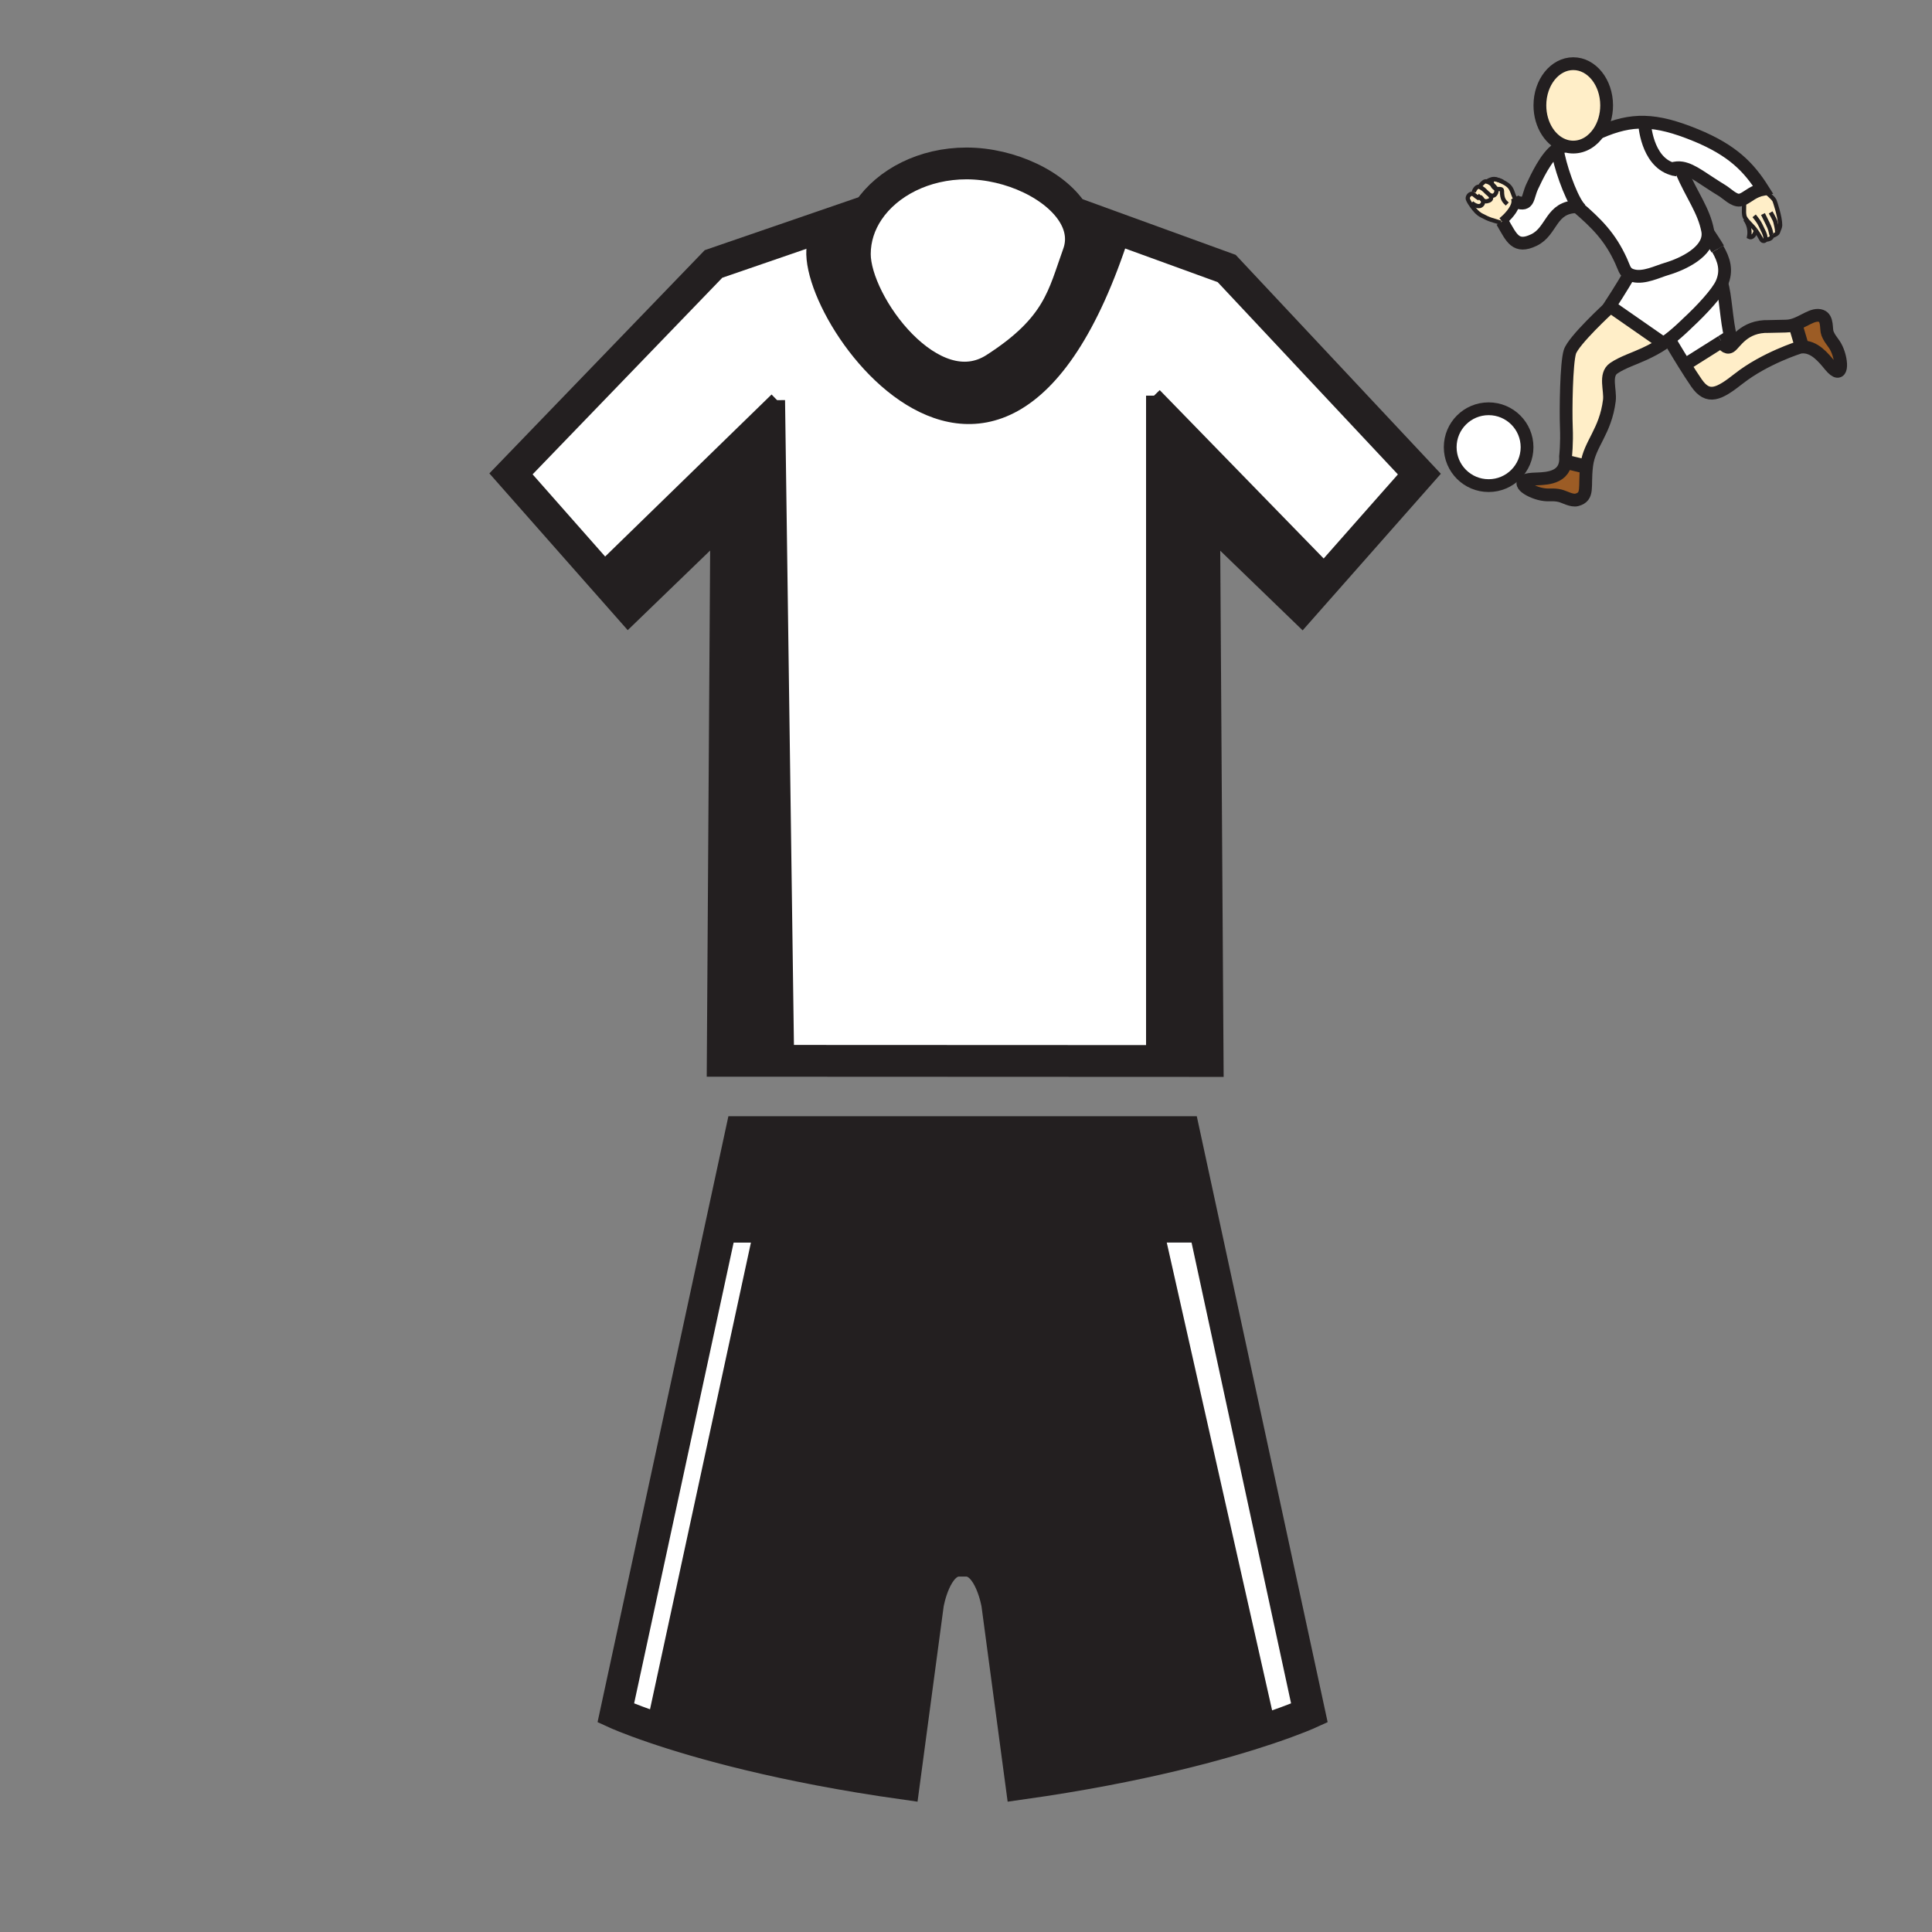 <?xml version="1.0" encoding="iso-8859-1"?>
<!-- Generator: Adobe Illustrator 12.0.1, SVG Export Plug-In . SVG Version: 6.00 Build 51448)  -->
<!DOCTYPE svg PUBLIC "-//W3C//DTD SVG 1.1//EN" "http://www.w3.org/Graphics/SVG/1.1/DTD/svg11.dtd">
<svg  version="1.1" id="Layer_1" xmlns="http://www.w3.org/2000/svg" xmlns:xlink="http://www.w3.org/1999/xlink" width="850.89" height="850.89"
	 viewBox="0 0 850.89 850.89" style="overflow:visible;enable-background:new 0 0 850.89 850.89;" xml:space="preserve">
<rect x="0" y="0" width="850.89" height="850.89" fill="#808080" stroke="none"/>
<g>
	<g id="XMLID_5_">
		<g>
			<path style="fill:#231F20;" d="M558.25,760.25l0.33,1.01c-19.82,6.67-55.99,16.88-108.79,24.32l-10.58-79.08
				c0,0-3.17-19.16-13.74-19.16h-3.05c-10.57,0-13.74,19.16-13.74,19.16l-10.58,79.08c-53.95-7.6-90.52-18.09-110.05-24.75l0.2-0.58
				l47.56-219.97l172.89-0.03L558.25,760.25z"/>
			<polygon style="fill:#231F20;" points="582.25,250.25 585.78,253.37 573.31,267.5 530.31,225.94 531.87,467.29 508.25,467.28 
				508.25,462.25 508.25,174.25 			"/>
			<polygon style="fill:#231F20;" points="508.7,540.25 335.81,540.28 317.45,540.28 326.45,498.61 521.44,498.61 530.34,539.8 
				528.25,540.25 			"/>
			<path style="fill:#FFFFFF;" d="M576.69,754.44c0,0-6.011,2.75-18.11,6.819l-0.33-1.01l-49.55-220h19.55l2.09-0.45L576.69,754.44z
				"/>
			<path style="fill:#231F20;" d="M494.25,102.25c-56,174-156,16-132,0l-0.77-2.25l21.01-7.23c-3.83,5.68-6,12.2-6,19.13
				c0,22.06,33.82,68.31,61.76,50.35c28-18,30-32,36.62-50.35c2.16-5.98,1.24-11.84-1.82-17.14l1.2-0.51l20.23,7.36L494.25,102.25z"
				/>
			<path style="fill:#FFFFFF;" d="M382.49,92.77c8.35-12.38,24.55-20.79,43.18-20.79c19.33,0,39.85,9.71,47.38,22.78
				c3.061,5.3,3.98,11.16,1.82,17.14c-6.62,18.35-8.62,32.35-36.62,50.35c-27.94,17.96-61.76-28.29-61.76-50.35
				C376.49,104.97,378.66,98.45,382.49,92.77z"/>
			<path style="fill:#FFFFFF;" d="M362.25,102.25c-24,16,76,174,132,0l0.23-0.64l45.77,16.64l84.87,90.55l-39.34,44.57l-3.53-3.12
				l-74-76v288v5.03l-162-0.07v-0.96l-4-290l-76,74l-2.55,2.25l-38.65-43.8l89.2-92.45L361.48,100L362.25,102.25z"/>
			<path style="fill:#FFFFFF;" d="M288.25,760.25l-0.2,0.58c-11.25-3.83-16.84-6.39-16.84-6.39l46.24-214.16h18.36L288.25,760.25z"
				/>
			<polygon style="fill:#231F20;" points="346.25,466.25 346.25,467.21 318.3,467.2 319.87,225.86 276.86,267.41 263.7,252.5 
				266.25,250.25 342.25,176.25 			"/>
		</g>
		<g>
			<path style="fill:none;stroke:#231F20;stroke-width:14;" d="M473.05,94.76c3.061,5.3,3.98,11.16,1.82,17.14
				c-6.62,18.35-8.62,32.35-36.62,50.35c-27.94,17.96-61.76-28.29-61.76-50.35c0-6.93,2.17-13.45,6-19.13
				c8.35-12.38,24.55-20.79,43.18-20.79C445,71.98,465.52,81.69,473.05,94.76z"/>
			<polyline style="fill:none;stroke:#231F20;stroke-width:14;" points="474.25,94.25 494.48,101.61 540.25,118.25 625.12,208.8 
				585.78,253.37 573.31,267.5 530.31,225.94 531.87,467.29 508.25,467.28 346.25,467.21 318.3,467.2 319.87,225.86 276.86,267.41 
				263.7,252.5 225.05,208.7 314.25,116.25 361.48,100 382.49,92.77 382.5,92.77 			"/>
			<path style="fill:none;stroke:#231F20;stroke-width:14;" d="M317.45,540.28l9-41.67h194.99l8.899,41.189L576.69,754.44
				c0,0-6.011,2.75-18.11,6.819c-19.82,6.67-55.99,16.88-108.79,24.32l-10.58-79.08c0,0-3.17-19.16-13.74-19.16h-3.05
				c-10.57,0-13.74,19.16-13.74,19.16l-10.58,79.08c-53.95-7.6-90.52-18.09-110.05-24.75c-11.25-3.83-16.84-6.39-16.84-6.39
				L317.45,540.28z"/>
			<polyline style="fill:none;stroke:#231F20;stroke-width:14;" points="316.02,540.28 317.45,540.28 335.81,540.28 508.7,540.25 
				528.25,540.25 			"/>
			<path style="fill:none;stroke:#231F20;stroke-width:7;" d="M362.25,102.25c-24,16,76,174,132,0"/>
			<line style="fill:none;stroke:#231F20;stroke-width:7;" x1="266.25" y1="250.25" x2="342.25" y2="176.25"/>
			<line style="fill:none;stroke:#231F20;stroke-width:7;" x1="342.25" y1="176.25" x2="346.25" y2="466.25"/>
			<line style="fill:none;stroke:#231F20;stroke-width:7;" x1="582.25" y1="250.25" x2="508.25" y2="174.25"/>
			<line style="fill:none;stroke:#231F20;stroke-width:7;" x1="508.25" y1="174.25" x2="508.25" y2="462.25"/>
			<polyline style="fill:none;stroke:#231F20;stroke-width:7;" points="336.25,538.25 335.81,540.28 288.25,760.25 			"/>
			<polyline style="fill:none;stroke:#231F20;stroke-width:7;" points="508.25,538.25 508.7,540.25 558.25,760.25 			"/>
		</g>
	</g>
</g>
<rect x="0.25" y="0.25" style="fill:none;" width="850.394" height="850.394"/>
<g id="XMLID_15_">
	<g>
		<path style="fill:#9C5C25;" d="M805.974,161.004c-2.741-3.326-6.915-8.658-12.579-8.153l-0.062-1.079l-2.486-8.384l-1.574-0.131
			c5.031-1.298,9.161-5.469,12.825-4.12c2.95,1.086,2.017,5.854,2.76,7.681c1.261,3.117,2.706,3.822,4.093,6.821
			C811.549,159.252,811.654,167.892,805.974,161.004z"/>
		<path style="fill:#FFEEC8;" d="M793.333,151.772l0.062,1.079c-0.252,0.024-0.507,0.059-0.768,0.104
			c0,0-15.333,4.761-26.858,13.818c-8.694,6.832-13.507,9.312-18.629,1.861c-1.645-2.392-3.457-5.208-5.16-7.934v-0.002
			l16.261-10.243c0.566,1.011,2.087,3.291,3.804,2.189c2.172-1.397,5.897-9.16,16.921-8.851l7.513-0.164
			c0.963,0,1.894-0.14,2.795-0.373l1.574,0.131L793.333,151.772z"/>
		<path style="fill:#FFEEC8;" d="M780.313,103.533c0.041,0.281,0.081,0.968-0.413,1.346c-0.627,0.491-1.628,0.679-2.15,0.606
			l-0.121-0.032c-0.145,0.609-0.906,0.875-1.475,0.475c-0.539-0.375-1.087-2.068-2.862-4.458v-0.003
			c-0.319-0.426-0.676-0.877-1.078-1.344c-1.135-1.312-2.422-2.451-3.227-3.581c-0.364-0.512-0.627-1.022-0.732-1.545
			c-0.421-2.135,0.092-3.827-0.225-7.499c2.159-1.118,4.366-3.307,8.347-4.106c1.335,1.196,4.348,3.419,5.157,4.959
			c0.169,0.325,2.529,7.325,2.473,10.878c-0.008,0.729-0.512,1.979-0.891,2.61c0,0,0.003,0.002,0,0.002
			c-0.011,0.343-0.139,0.829-0.681,1.164C781.645,103.487,780.751,104.09,780.313,103.533z"/>
		<path style="fill:#FFFFFF;" d="M768.03,87.499c-0.606,0.311-1.207,0.539-1.843,0.63c-2.476,0.354-5.716-2.975-7.59-4.112
			c-8.199-4.961-13.146-9.266-17.863-10.028c-1.442-0.236-2.867-0.137-4.355,0.378c-11.238-3.489-12.063-20-12.063-20l0.013-0.542
			c6.48,0.18,13.456,2.012,22.363,5.648c16.468,6.732,23.618,14.336,29.686,23.919C772.396,84.192,770.189,86.381,768.03,87.499z"/>
		<path style="fill:#FFEEC8;" d="M770.339,104.315c0.516-2.695-0.064-5.358-1.619-7.582l0.268-0.19
			c0.805,1.129,2.092,2.269,3.227,3.581c0.402,0.467,0.759,0.917,1.078,1.344v0.003
			C773.019,102.929,771.879,105.085,770.339,104.315z"/>
		<path style="fill:#FFFFFF;" d="M758.24,150.453c0,0,0,0,0,0.002l-16.261,10.243c-3.605-5.761-6.714-11.099-6.714-11.099
			l-0.137-0.177c2.248-1.722,4.646-3.819,7.507-6.561l0.476-0.472c6.684-6.174,13.332-13.504,15.153-17.57
			c1.617,4.355,2.17,17.353,3.856,23.189L758.24,150.453z"/>
		<path style="fill:#FFFFFF;" d="M756.519,109.645c2.728,4.718,4.294,9.47,1.746,15.175c-1.821,4.066-8.47,11.396-15.153,17.57
			l-0.476,0.472c-2.861,2.741-5.259,4.838-7.507,6.561c-0.885,0.676-1.746,1.295-2.604,1.872l-0.137-0.204l-23.32-16.216
			l-0.121-0.085c0,0,5.96-9.141,8.396-13.623l0.225-0.386c0.513,0.279,1.141,0.507,1.924,0.687
			c4.73,1.076,10.406-1.805,14.609-3.057c7.354-2.191,18.345-7.583,18.139-15.465C753.716,105.233,755.247,107.435,756.519,109.645z
			"/>
		<path style="fill:#FFEEC8;" d="M732.388,151.091l0.137,0.204c-2.642,1.778-5.246,3.157-8.365,4.61
			c-4.256,1.982-9.698,3.712-13.432,6.279c-4.192,2.886-1.357,9.578-1.937,14.212c-1.708,13.662-8.695,19.096-9.937,28.258
			c-0.041,0.3-0.078,0.592-0.11,0.882l-0.429-0.046l-7.763-1.864l-1.102-0.142c0.102-0.762,0.123-1.602,0.059-2.529
			c0,0,0.651-5.463,0.341-12.917c-0.312-7.451,0-28.097,1.553-33.067c1.55-4.967,17.077-19.251,17.077-19.251l0.587-0.845
			L732.388,151.091z"/>
		<path style="fill:#FFEEC8;" d="M707.592,46.413c0,4.452-1.269,8.537-3.376,11.715c-2.695,4.063-6.765,6.651-11.318,6.651
			c-1.081,0-2.138-0.145-3.151-0.424c-6.606-1.802-11.547-9.151-11.547-17.943c0-10.144,6.577-18.37,14.698-18.37
			C701.013,28.043,707.592,36.269,707.592,46.413z"/>
		<path style="fill:#9C5C25;" d="M698.315,205.491l0.429,0.046c-1.043,8.966,1.064,13.18-4.262,14.609
			c-2.256,0.606-5.466-1.341-7.384-1.799c-3.27-0.783-4.683-0.016-7.931-0.633c-6.075-1.143-13.169-6.083-4.257-6.7
			c4.096-0.284,13.499,0.421,14.54-7.528l1.102,0.142L698.315,205.491z"/>
		<path style="fill:#FFFFFF;" d="M695.094,90.943c-3.643-4.905-8.29-18.407-9.229-25.327c1.249-0.837,2.542-1.285,3.851-1.153
			l0.03-0.107c1.014,0.279,2.07,0.424,3.151,0.424c4.554,0,8.623-2.588,11.318-6.651l0.228,0.155
			c7.135-3.103,13.25-4.645,19.885-4.458l-0.013,0.542c0,0,0.825,16.511,12.063,20c1.488-0.515,2.913-0.614,4.355-0.378l-0.19,1.397
			c4.641,10.777,9.846,17.272,11.544,26.15c0.091,0.478,0.142,0.949,0.15,1.408c0.206,7.882-10.785,13.273-18.139,15.465
			c-4.203,1.252-9.879,4.133-14.609,3.057c-0.783-0.18-1.411-0.407-1.924-0.687c-2.014-1.091-2.295-2.977-3.599-5.85
			c-4.854-10.68-10.83-16.556-19.354-23.911c0.127-0.002,0.253-0.002,0.381-0.002L695.094,90.943z"/>
		<path style="fill:#FFFFFF;" d="M655.622,180.028c9.344,0,16.921,7.577,16.921,16.921c0,9.35-7.577,16.924-16.921,16.924
			c-9.348,0-16.924-7.574-16.924-16.924C638.698,187.604,646.274,180.028,655.622,180.028z"/>
		<path style="fill:#FFFFFF;" d="M675.608,105.694c-8.132,3.924-9.872-0.974-13.77-7.644c-0.094-0.161-0.19-0.325-0.287-0.488h0.003
			c2.196-1.754,5.774-5.38,5.997-8.585l0.439,0.005c5.633,1.894,4.587-2.114,6.896-6.968c1.768-3.717,6.029-13.094,10.979-16.398
			c0.938,6.919,5.586,20.421,9.229,25.327l-0.1,0.075c-0.128,0-0.254,0-0.381,0.002C682.829,91.136,683.703,101.784,675.608,105.694
			z"/>
		<path style="fill:#FFEEC8;" d="M659.24,79.091c0.008,0.002,0.019,0.002,0.029,0.008C659.259,79.096,659.251,79.093,659.24,79.091z
			"/>
		<path style="fill:#FFEEC8;" d="M653.342,80.303c0.826-0.735,1.711-0.322,1.901-0.22l0.006-0.013
			c0.429,0.188,1.21,0.606,1.955,1.18c0.22,0.641,0.579,1.175,1.095,1.561c0.169,0.126,0.349,0.214,0.53,0.279
			c0.276,0.574,0.35,1.193,0.075,1.834c-0.799,1.861-2.347,1.277-2.813,0.947c-0.002-0.003-0.005-0.005-0.008-0.005
			c-0.112-0.115-0.233-0.217-0.356-0.306c-1.121-0.805-2.012-2.167-3.267-2.776c-0.218-0.107-0.362-0.226-0.445-0.354
			C651.623,81.818,652.586,80.99,653.342,80.303z"/>
		<path style="fill:#FFEEC8;" d="M651.591,87.461l0.611-0.067c0.281,0.268,0.542,0.507,0.799,0.7c0,0.002,0,0.002,0,0.002
			c0.419,0.976,0.103,1.891-0.756,2.425c-1.359,0.861-3.463-0.587-4.074-1.215l-0.783,0.156c-0.378-0.598-0.743-1.242-0.898-1.716
			c-0.306-0.92,0.571-2.369,1.666-2.369c0.005,0,0.011,0,0.016,0C649.311,85.394,649.188,86.131,651.591,87.461z"/>
		<path style="fill:#FFEEC8;" d="M650.464,82.468c0.539-0.392,1.224-0.18,1.551-0.038c0.083,0.128,0.228,0.247,0.445,0.354
			c1.255,0.609,2.146,1.971,3.267,2.776c0.123,0.088,0.244,0.19,0.356,0.306c0.003,0,0.006,0.002,0.008,0.005
			c0.717,0.729,1.089,1.915-0.364,2.513c-1.218,0.496-1.955,0.295-2.726-0.287c0,0,0,0,0-0.002c-0.257-0.193-0.518-0.432-0.799-0.7
			l-0.611,0.067c-2.403-1.33-2.28-2.068-3.42-2.084c-0.005,0-0.011,0-0.016,0l0.941-0.751
			C649.188,84.028,649.716,82.996,650.464,82.468z"/>
		<path style="fill:#FFEEC8;" d="M658.829,83.09c-0.332-0.703-0.965-1.333-1.625-1.84c-0.183-0.531-0.269-1.132-0.269-1.784
			c0-0.606,1.116-0.625,2.302-0.375c0,0,0,0,0.003,0c0.011,0.002,0.019,0.005,0.029,0.008c0.968,0.312,1.792,0.652,2.476,0.984
			c1.719,0.837,2.585,1.631,2.784,1.829c1.55,1.51,1.62,3.35,2.711,5.394l0.067-0.027c0.215,0.542,0.284,1.113,0.244,1.698
			c-0.223,3.205-3.801,6.831-5.997,8.585h-0.003c0.097,0.164,0.193,0.328,0.287,0.488h-0.003l-0.817,0.051
			c-4.509-1.44-4.501-1.105-8.647-3.289c-1.728-0.915-3.052-2.593-4.162-4.133c-0.223-0.311-0.528-0.751-0.821-1.218l0.783-0.156
			c0.611,0.628,2.715,2.076,4.074,1.215c0.858-0.534,1.175-1.449,0.756-2.425c0.771,0.582,1.508,0.783,2.726,0.287
			c1.453-0.598,1.081-1.784,0.364-2.513c0.467,0.33,2.015,0.915,2.813-0.947C659.179,84.283,659.105,83.664,658.829,83.09z"/>
	</g>
	<g>
		<path style="fill:none;stroke:#231F20;stroke-width:5.632;" d="M689.746,64.355c-6.606-1.802-11.547-9.151-11.547-17.943
			c0-10.144,6.577-18.37,14.698-18.37c8.115,0,14.694,8.226,14.694,18.37c0,4.452-1.269,8.537-3.376,11.715
			c-2.695,4.063-6.765,6.651-11.318,6.651C691.816,64.779,690.76,64.634,689.746,64.355z"/>
		<path style="fill:none;stroke:#231F20;stroke-width:5.632;" d="M689.716,64.463c-1.309-0.131-2.602,0.316-3.851,1.153
			c-4.949,3.304-9.211,12.681-10.979,16.398c-2.309,4.854-1.263,8.862-6.896,6.968"/>
		<path style="fill:none;stroke:#231F20;stroke-width:5.632;" d="M661.552,97.562c0.097,0.164,0.193,0.328,0.287,0.488
			c3.897,6.67,5.638,11.568,13.77,7.644c8.095-3.911,7.221-14.559,19.005-14.674c0.127-0.002,0.253-0.002,0.381-0.002"/>
		<path style="fill:none;stroke:#231F20;stroke-width:5.632;" d="M693.28,89.875c0.451,0.386,0.896,0.767,1.333,1.145
			c8.524,7.354,14.5,13.231,19.354,23.911c1.304,2.873,1.585,4.758,3.599,5.85c0.513,0.279,1.141,0.507,1.924,0.687
			c4.73,1.076,10.406-1.805,14.609-3.057c7.354-2.191,18.345-7.583,18.139-15.465c-0.009-0.459-0.06-0.931-0.15-1.408
			c-1.698-8.878-6.903-15.374-11.544-26.15"/>
		<path style="fill:none;stroke:#231F20;stroke-width:5.632;" d="M704.443,58.283c7.135-3.103,13.25-4.645,19.885-4.458
			c6.48,0.18,13.456,2.012,22.363,5.648c16.468,6.732,23.618,14.336,29.686,23.919c-3.98,0.799-6.188,2.988-8.347,4.106
			c-0.606,0.311-1.207,0.539-1.843,0.63c-2.476,0.354-5.716-2.975-7.59-4.112c-8.199-4.961-13.146-9.266-17.863-10.028
			c-1.442-0.236-2.867-0.137-4.355,0.378c-0.395,0.134-0.791,0.298-1.196,0.494"/>
		<path style="fill:none;stroke:#231F20;stroke-width:6.21;" d="M756.519,109.645c-1.271-2.21-2.803-4.412-4.28-6.7
			c-0.003-0.003-0.003-0.005-0.006-0.008"/>
		<path style="fill:none;stroke:#231F20;stroke-width:5.632;" d="M708.48,135.72c0,0-15.527,14.285-17.077,19.251
			c-1.553,4.97-1.864,25.617-1.553,33.067c0.311,7.454-0.341,12.917-0.341,12.917c0.064,0.928,0.043,1.768-0.059,2.529
			c-1.041,7.95-10.444,7.244-14.54,7.528c-8.912,0.617-1.818,5.557,4.257,6.7c3.248,0.617,4.661-0.15,7.931,0.633
			c1.918,0.458,5.128,2.406,7.384,1.799c5.326-1.429,3.219-5.643,4.262-14.609c0.032-0.29,0.069-0.582,0.11-0.882
			c1.241-9.162,8.229-14.596,9.937-28.258c0.579-4.635-2.256-11.327,1.937-14.212c3.733-2.567,9.176-4.297,13.432-6.279
			c3.119-1.454,5.724-2.832,8.365-4.61c0.858-0.577,1.72-1.196,2.604-1.872c2.248-1.722,4.646-3.819,7.507-6.561l0.476-0.472
			c6.684-6.174,13.332-13.504,15.153-17.57c2.548-5.705,0.981-10.458-1.746-15.175"/>
		<line style="fill:none;stroke:#231F20;stroke-width:5.632;" x1="741.979" y1="160.701" x2="741.705" y2="160.873"/>
		<line style="fill:none;stroke:#231F20;stroke-width:5.632;" x1="758.24" y1="150.455" x2="741.979" y2="160.698"/>
		<path style="fill:none;stroke:#231F20;stroke-width:5.632;" d="M758.265,124.82c1.617,4.355,2.17,17.353,3.856,23.189
			l-3.881,2.443"/>
		<path style="fill:none;stroke:#231F20;stroke-width:5.632;" d="M685.813,65.235c0.017,0.123,0.032,0.252,0.052,0.381
			c0.938,6.919,5.586,20.421,9.229,25.327c0.525,0.713,1.032,1.245,1.505,1.547"/>
		<path style="fill:none;stroke:#231F20;stroke-width:1.877;" d="M656.083,85.866c-0.016-0.013-0.032-0.024-0.046-0.035"/>
		<path style="fill:none;stroke:#231F20;stroke-width:1.877;" d="M659.237,79.091c-0.22-0.072-0.45-0.142-0.687-0.209
			c-1.242-0.352-3.942,0.909-3.305,1.185l0.003,0.003c0.429,0.188,1.21,0.606,1.955,1.18c0.66,0.507,1.293,1.137,1.625,1.84
			c0.276,0.574,0.35,1.193,0.075,1.834c-0.799,1.861-2.347,1.277-2.813,0.947"/>
		<path style="fill:none;stroke:#231F20;stroke-width:1.877;" d="M667.24,87.306c-1.091-2.044-1.161-3.884-2.711-5.394
			c-0.199-0.198-1.065-0.992-2.784-1.829c-0.684-0.333-1.508-0.673-2.476-0.984c-0.011-0.002-0.019-0.005-0.029-0.008"/>
		<path style="fill:none;stroke:#231F20;stroke-width:1.877;" d="M653.001,88.095c-0.257-0.193-0.518-0.432-0.799-0.7
			c-0.421-0.397-0.888-0.864-1.467-1.357"/>
		<path style="fill:none;stroke:#231F20;stroke-width:1.877;" d="M655.281,80.104c0,0-0.014-0.008-0.038-0.021
			c-0.19-0.102-1.075-0.515-1.901,0.22c-0.756,0.687-1.719,1.515-1.327,2.127c0.083,0.128,0.228,0.247,0.445,0.354
			c1.255,0.609,2.146,1.971,3.267,2.776c0.123,0.088,0.244,0.19,0.356,0.306c0.003,0,0.006,0.002,0.008,0.005
			c0.717,0.729,1.089,1.915-0.364,2.513c-1.218,0.496-1.955,0.295-2.726-0.287"/>
		<path style="fill:none;stroke:#231F20;stroke-width:1.877;" d="M652.205,82.521c0,0-0.072-0.043-0.19-0.091
			c-0.327-0.143-1.012-0.354-1.551,0.038c-0.748,0.528-1.276,1.561-1.367,2.159"/>
		<path style="fill:none;stroke:#231F20;stroke-width:1.877;" d="M661.019,98.102c-4.509-1.44-4.501-1.105-8.647-3.289
			c-1.728-0.915-3.052-2.593-4.162-4.133c-0.223-0.311-0.528-0.751-0.821-1.218c-0.378-0.598-0.743-1.242-0.898-1.716
			c-0.306-0.92,0.571-2.369,1.666-2.369c0.005,0,0.011,0,0.016,0c1.14,0.016,1.017,0.754,3.42,2.084"/>
		<path style="fill:none;stroke:#231F20;stroke-width:1.877;" d="M651.773,86.598c0.614,0.488,1.016,1,1.228,1.497
			c0,0.002,0,0.002,0,0.002c0.419,0.976,0.103,1.891-0.756,2.425c-1.359,0.861-3.463-0.587-4.074-1.215"/>
		<path style="fill:none;stroke:#231F20;stroke-width:1.877;stroke-miterlimit:10;" d="M783.116,101.843
			c-0.206,0.346-0.375,0.504-0.402,0.29c-0.088-0.678,0.092-0.842-0.81-4.447c-0.269-1.091-2.087-4.144-2.087-4.144"/>
		<path style="fill:none;stroke:#231F20;stroke-width:1.877;stroke-miterlimit:10;" d="M776.377,83.393
			c1.335,1.196,4.348,3.419,5.157,4.959c0.169,0.325,2.529,7.325,2.473,10.878c-0.008,0.729-0.512,1.979-0.891,2.61"/>
		<path style="fill:none;stroke:#231F20;stroke-width:1.877;stroke-miterlimit:10;" d="M780.313,103.53
			c-0.074-0.099-0.137-0.23-0.182-0.408c-0.333-1.349-0.349-2.183-1.639-4.731c-0.811-1.599-2.047-4.125-2.047-4.125"/>
		<path style="fill:none;stroke:#231F20;stroke-width:1.877;stroke-miterlimit:10;" d="M783.082,101.43
			c0,0,0.045,0.172,0.034,0.411c0,0,0.003,0.002,0,0.002c-0.011,0.343-0.139,0.829-0.681,1.164c-0.791,0.48-1.685,1.083-2.122,0.526
			"/>
		<path style="fill:none;stroke:#231F20;stroke-width:1.877;stroke-miterlimit:10;" d="M780.29,103.404
			c0,0,0.011,0.048,0.023,0.126c0,0,0,0,0,0.003c0.041,0.281,0.081,0.968-0.413,1.346c-0.627,0.491-1.628,0.679-2.15,0.606"/>
		<path style="fill:none;stroke:#231F20;stroke-width:1.877;stroke-miterlimit:10;" d="M773.292,101.47
			c1.775,2.39,2.323,4.082,2.862,4.458c0.568,0.399,1.33,0.134,1.475-0.475c0.035-0.145,0.035-0.306-0.011-0.485
			c-0.266-1.083,0.035-1.263-1.59-4.407c-0.521-0.995-0.883-2.414-3.471-5.498"/>
		<path style="fill:none;stroke:#231F20;stroke-width:1.877;stroke-miterlimit:10;" d="M767.963,86.805
			c0.027,0.238,0.049,0.469,0.067,0.694c0.316,3.672-0.196,5.364,0.225,7.499c0.105,0.523,0.368,1.033,0.732,1.545
			c0.805,1.129,2.092,2.269,3.227,3.581c0.402,0.467,0.759,0.917,1.078,1.344"/>
		<path style="fill:none;stroke:#231F20;stroke-width:3.755;stroke-miterlimit:10;" d="M661.555,97.562
			c2.196-1.754,5.774-5.38,5.997-8.585c0.04-0.585-0.029-1.156-0.244-1.698c-0.043-0.115-0.094-0.231-0.153-0.343"/>
		<path style="fill:none;stroke:#231F20;stroke-width:1.877;" d="M773.292,101.467c0.014-0.064,0.024-0.126,0.032-0.188"/>
		
			<line style="fill:none;stroke:#231F20;stroke-width:1.877;stroke-miterlimit:10;" x1="773.292" y1="101.47" x2="773.292" y2="101.467"/>
		<path style="fill:none;stroke:#231F20;stroke-width:1.877;" d="M768.572,96.527c0.051,0.067,0.099,0.137,0.147,0.207
			c1.555,2.224,2.135,4.887,1.619,7.582c1.54,0.77,2.68-1.386,2.953-2.845"/>
		<path style="fill:none;stroke:#231F20;stroke-width:1.877;" d="M661.745,80.083c-0.475-0.389-1.497-0.778-2.476-0.984
			c-0.011-0.005-0.021-0.005-0.029-0.008c-0.003,0-0.003,0-0.003,0c-1.186-0.25-2.302-0.23-2.302,0.375
			c0,0.652,0.086,1.252,0.269,1.784c0.22,0.641,0.579,1.175,1.095,1.561c0.169,0.126,0.349,0.214,0.53,0.279
			c1.221,0.429,2.661-0.255,2.661,0.893c0,3.994,1.135,4.691,2.333,5.893"/>
		<path style="fill:none;stroke:#231F20;stroke-width:5.632;" d="M758.007,150.005c0,0,0.083,0.18,0.233,0.448c0,0,0,0,0,0.002
			c0.566,1.011,2.087,3.291,3.804,2.189c2.172-1.397,5.897-9.16,16.921-8.851l7.513-0.164c0.963,0,1.894-0.14,2.795-0.373
			c5.031-1.298,9.161-5.469,12.825-4.12c2.95,1.086,2.017,5.854,2.76,7.681c1.261,3.117,2.706,3.822,4.093,6.821
			c2.599,5.613,2.704,14.252-2.977,7.365c-2.741-3.326-6.915-8.658-12.579-8.153c-0.252,0.024-0.507,0.059-0.768,0.104
			c0,0-15.333,4.761-26.858,13.818c-8.694,6.832-13.507,9.312-18.629,1.861c-1.645-2.392-3.457-5.208-5.16-7.934v-0.002
			c-3.605-5.761-6.714-11.099-6.714-11.099"/>
		<path style="fill:none;stroke:#231F20;stroke-width:5.632;" d="M732.388,151.091l-23.32-16.216l-0.121-0.085
			c0,0,5.96-9.141,8.396-13.623"/>
		<path style="fill:none;stroke:#231F20;stroke-width:5.632;" d="M724.315,54.368c0,0,0.825,16.511,12.063,20
			c0.7,0.217,1.438,0.384,2.221,0.494"/>
		<line style="fill:none;stroke:#231F20;stroke-width:6.21;" x1="690.553" y1="203.627" x2="698.315" y2="205.491"/>
		<line style="fill:none;stroke:#231F20;stroke-width:6.21;" x1="790.847" y1="143.388" x2="793.333" y2="151.772"/>
		<path style="fill:none;stroke:#231F20;stroke-width:5.632;" d="M672.543,196.949c0,9.35-7.577,16.924-16.921,16.924
			c-9.348,0-16.924-7.574-16.924-16.924c0-9.345,7.576-16.921,16.924-16.921C664.966,180.028,672.543,187.604,672.543,196.949z"/>
	</g>
</g>
</svg>
